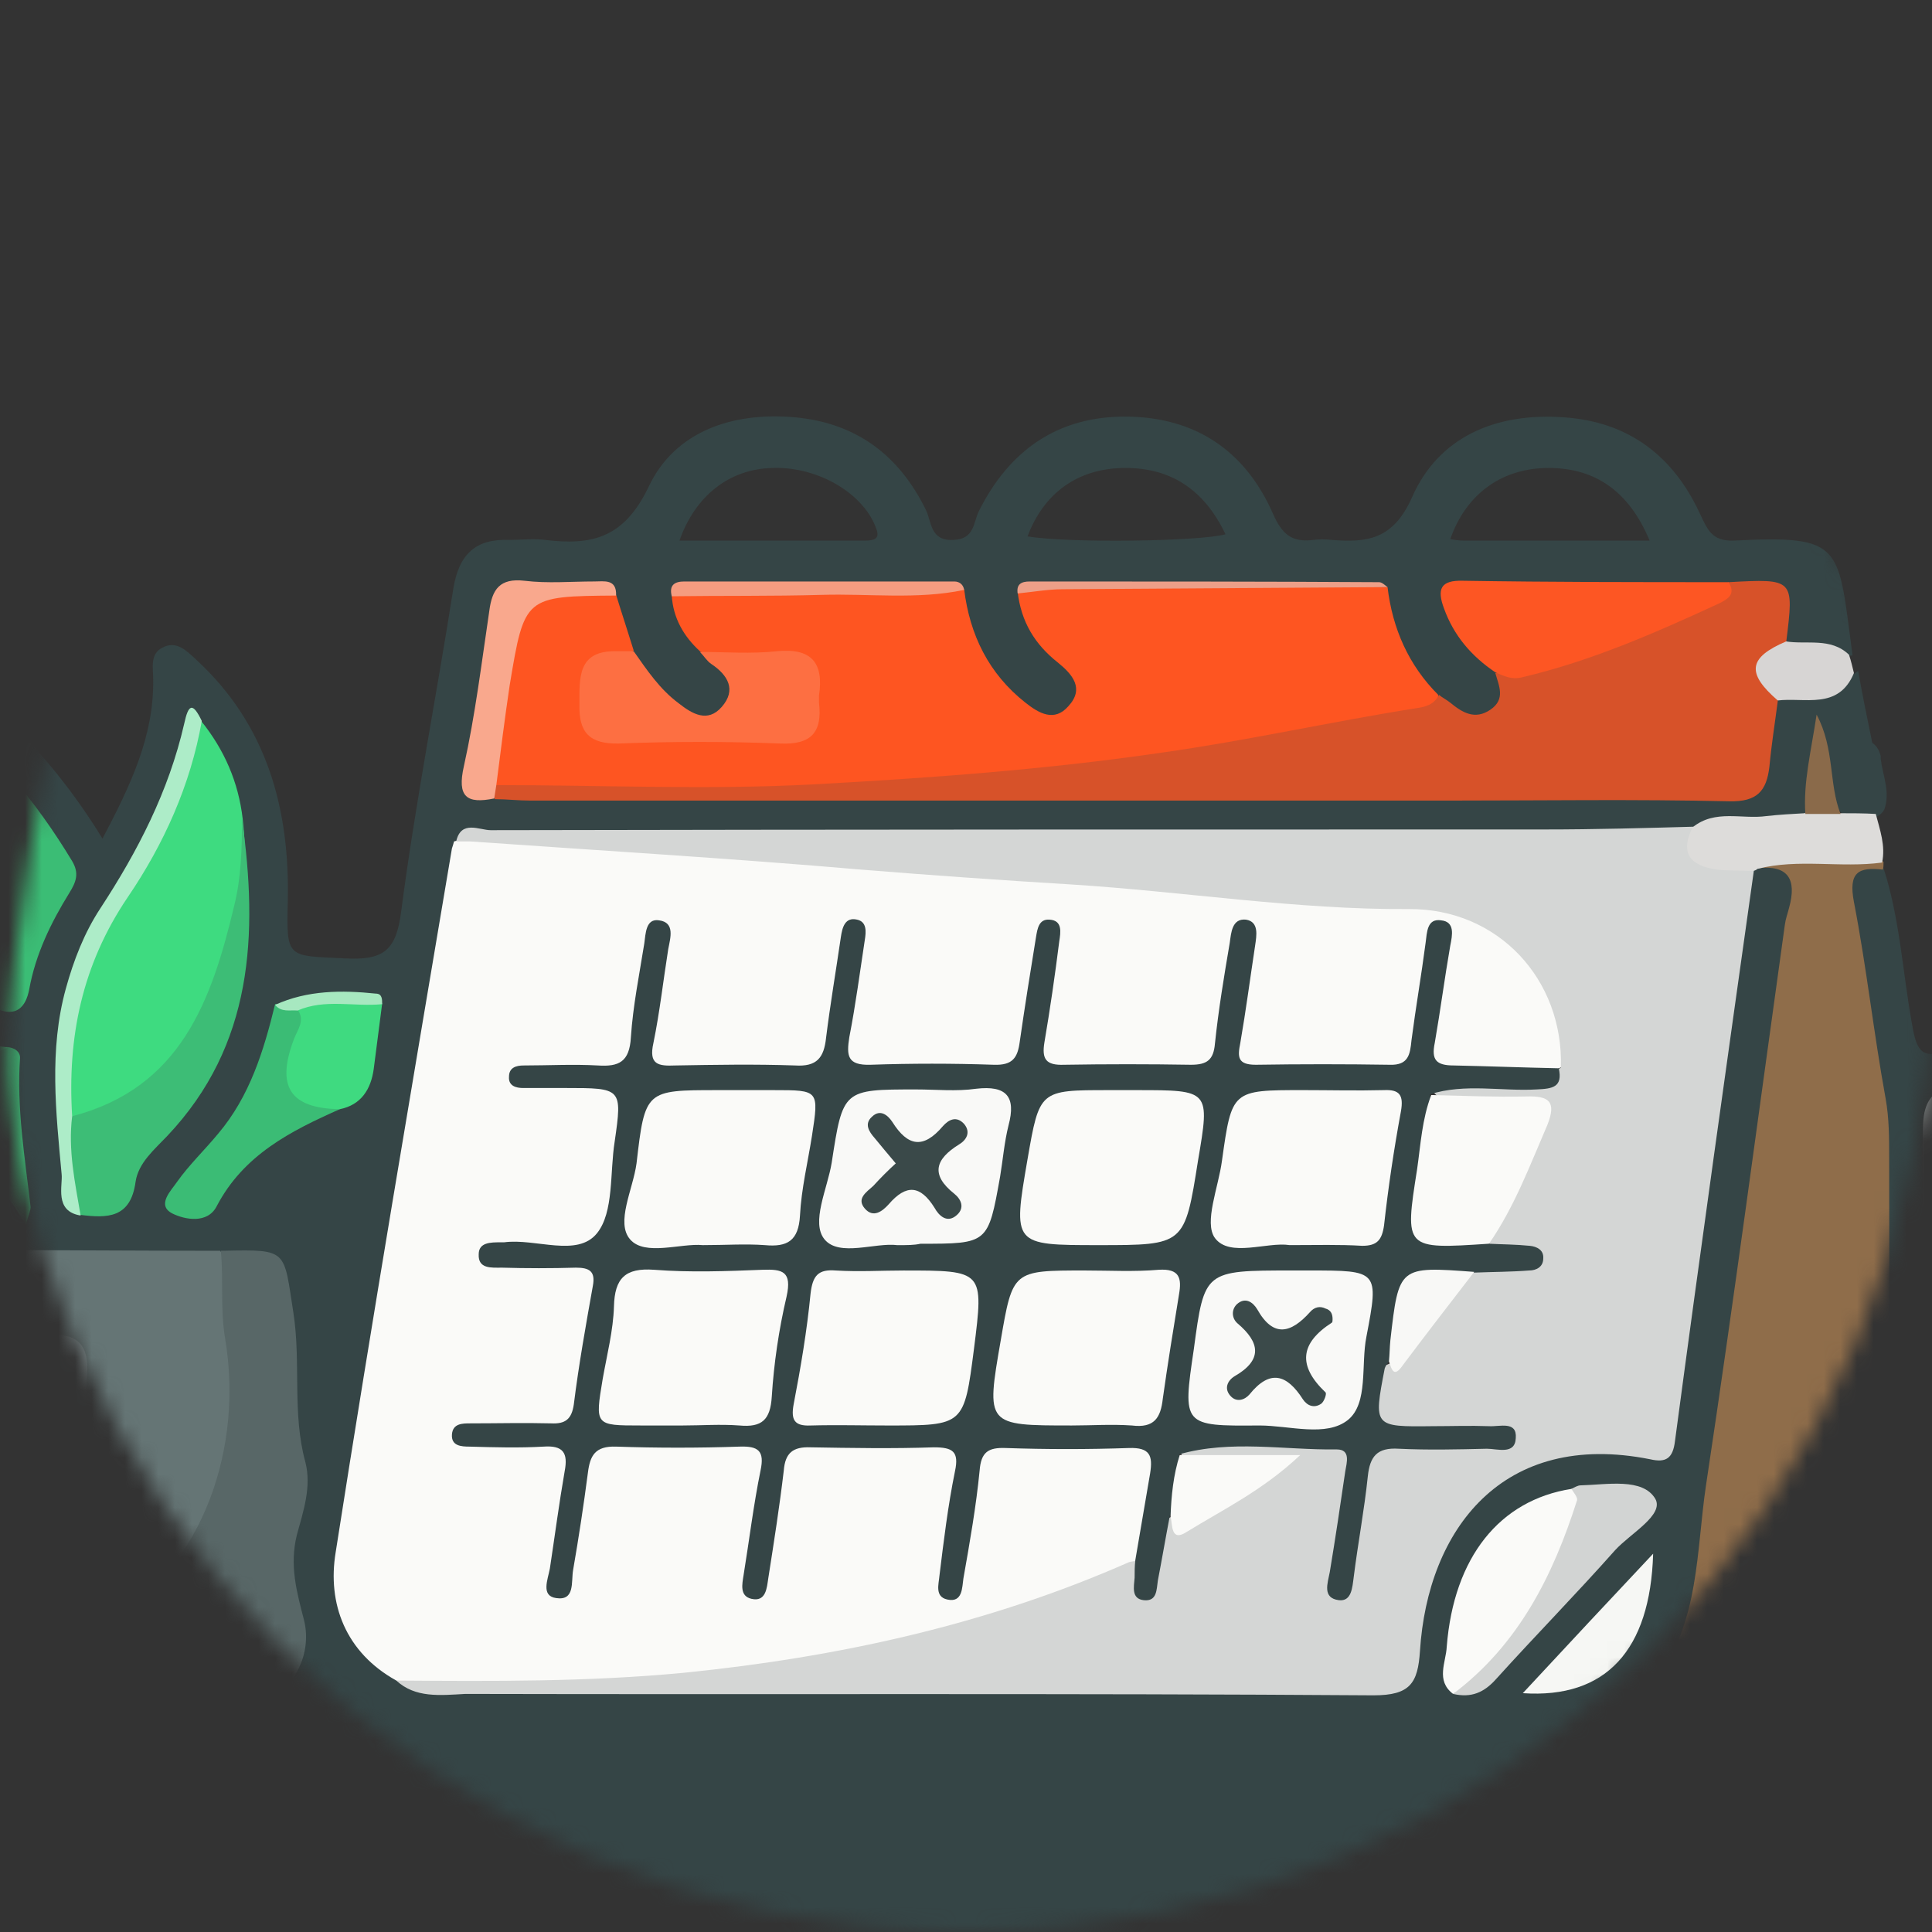 <svg width="116" height="116" viewBox="0 0 116 116" fill="none" xmlns="http://www.w3.org/2000/svg">
<rect x="0" y="0" width="116" height="116" fill="#333333" stroke="none"/>
<mask id="mask0" mask-type="alpha" maskUnits="userSpaceOnUse" x="0" y="0" width="116" height="116">
<circle cx="58" cy="58" r="58" fill="white"/>
</mask>
<g mask="url(#mask0)">
<mask id="mask1" mask-type="alpha" maskUnits="userSpaceOnUse" x="0" y="-78" width="185" height="243">
<path d="M185 71.914C185 123 143.586 164.414 92.5 164.414C41.414 164.414 0 123 0 71.914C0 20.828 41.414 -78 92.5 -78C143.586 -78 185 20.828 185 71.914Z" fill="white"/>
</mask>
<g mask="url(#mask1)">
<path d="M146.888 105.046C139.655 105.131 132.379 105.131 125.103 105.258C97.819 105.765 70.535 105.638 43.251 105.554C25.781 105.512 8.268 105.258 -9.202 105.131C-9.921 105.131 -10.598 105.173 -11.317 105.173C-10.429 104.2 -9.244 104.454 -8.144 104.412C-2.73 104.243 2.685 104.792 8.099 104.792C44.689 104.877 81.237 104.962 117.828 104.75C126.415 104.708 135.002 104.454 143.589 104.412C144.731 104.412 145.915 104.243 146.888 105.046Z" fill="#9FF8F6"/>
<path d="M15.629 72.982C19.182 73.405 19.394 73.617 19.817 77.297C20.959 74.632 21.044 71.713 21.593 68.837C18.463 69.429 16.39 70.91 15.629 72.982ZM150.822 102.466C152.641 99.505 152.768 98.659 151.88 96.967C150.315 96.925 148.284 97.475 147.396 96.671C146.465 95.867 148.411 94.26 148.369 92.822C148.327 90.41 149.13 88.803 151.795 88.549C152.303 88.507 152.726 87.957 153.191 87.661C154.968 85.419 154.291 82.712 154.587 80.174C154.545 78.904 154.545 77.635 154.46 76.367C154.291 74.124 153.318 72.136 151.119 71.756C148.58 71.333 148.496 69.979 148.665 68.033C148.877 65.664 148.031 63.888 145.619 63.126C144.646 62.83 144.9 62.323 145.196 61.688C146.254 59.404 147.269 57.077 148.284 54.751C149.342 52.34 148.707 50.055 146.931 49.252C144.985 48.363 142.87 49.505 141.855 52.044C140.586 55.174 139.317 58.262 138.132 61.434C137.709 62.576 137.117 62.915 135.975 62.873C130.349 62.83 124.723 62.83 119.097 62.873C118.378 62.873 117.616 62.746 117.024 62.999C115.205 63.803 115.036 62.788 114.782 61.392C114.232 58.304 114.063 55.131 113.09 52.128C112.582 51.959 112.202 51.874 111.863 51.832C111.694 51.832 111.567 51.832 111.44 51.832C110.89 51.959 110.721 52.467 110.764 53.566C110.764 54.835 110.975 56.104 111.229 57.331C112.413 63.338 113.217 69.387 113.005 75.605C112.836 80.47 112.963 85.334 112.963 90.199C112.963 91.637 113.048 93.033 113.64 94.344C114.274 95.74 113.978 96.206 112.371 96.079C109.114 95.867 108.522 96.459 108.522 99.674C108.522 100.563 108.268 100.986 107.379 101.028C105.561 101.07 103.699 101.07 101.88 101.028C100.781 101.028 100.527 100.563 101.034 99.547C101.796 98.109 102.176 96.502 102.388 94.894C103.022 90.579 103.657 86.265 104.291 81.908C105.603 72.856 106.872 63.761 108.099 54.666C108.352 52.847 108.141 52.044 107.168 51.832H107.126C106.745 51.747 106.28 51.705 105.687 51.747C105.603 51.747 105.561 51.747 105.476 51.747C105.349 51.79 105.222 51.874 105.138 51.959C105.053 52.001 105.011 52.086 104.968 52.17L104.926 52.213C104.545 52.889 104.503 53.693 104.418 54.455C103.022 64.353 101.669 74.251 100.231 84.15C99.85 86.772 99.85 86.73 97.185 86.603C92.405 86.392 88.683 88.168 86.398 92.525C85.468 94.302 84.918 96.163 84.706 98.151C84.41 100.689 84.199 100.901 81.703 100.901C67.405 100.901 53.065 100.901 38.767 100.943C34.834 100.943 30.9 100.943 27.008 100.986C26.373 100.986 25.739 100.986 25.147 100.774C24.893 100.689 24.639 100.563 24.427 100.351C21.424 98.49 20.494 95.656 21.044 92.356C23.201 79.243 25.273 66.13 27.515 53.016C27.642 52.17 27.769 51.367 28.235 50.605C28.319 50.521 28.404 50.478 28.488 50.436C29.207 50.013 30.053 50.182 30.857 50.225C31.576 50.225 32.295 50.225 33.057 50.225C54.546 50.309 75.992 50.225 97.481 50.267C98.835 50.267 100.146 50.309 101.5 50.098C101.542 50.098 101.584 50.055 101.627 50.055C101.753 50.013 101.838 49.971 101.965 49.971C104.08 49.421 106.28 49.505 108.437 49.04C108.564 48.956 108.648 48.829 108.733 48.744C108.775 48.702 108.818 48.617 108.86 48.575C109.537 47.475 109.029 46.079 109.495 45.022C109.791 46.121 109.537 47.475 110.298 48.49C110.341 48.575 110.425 48.659 110.51 48.744C110.594 48.829 110.679 48.913 110.721 48.956C111.356 49.252 111.99 49.294 112.667 49.04C112.752 48.998 112.836 48.956 112.921 48.871C112.963 48.829 113.005 48.786 113.048 48.744C113.09 48.702 113.09 48.659 113.132 48.617C113.513 47.56 113.048 46.587 112.921 45.572C112.921 45.529 112.921 45.487 112.921 45.402C112.836 45.064 112.709 44.81 112.413 44.599C112.117 43.16 111.821 41.722 111.567 40.284C110.214 41.299 108.352 41.045 106.956 41.934H106.914C106.745 42.018 106.618 42.145 106.491 42.272C106.237 42.695 106.068 43.16 106.026 43.668C105.73 47.56 104.841 47.221 101.711 47.221C86.017 47.179 70.324 47.221 54.588 47.264H54.546C46.551 47.264 38.514 47.306 30.477 47.306C30.35 47.306 30.265 47.306 30.18 47.306C30.096 47.306 30.053 47.306 29.969 47.306C29.927 47.306 29.842 47.306 29.8 47.306C28.911 47.221 28.531 46.714 28.742 45.487C29.25 42.737 29.673 39.946 30.138 37.154C30.265 36.35 30.477 35.504 31.45 35.462C31.915 35.419 32.338 35.377 32.803 35.335C33.987 35.208 35.13 35.123 36.272 35.631C36.399 35.673 36.483 35.715 36.61 35.8C37.16 36.815 37.287 38 37.795 39.015C37.837 39.099 37.879 39.184 37.922 39.269C37.922 39.311 37.964 39.311 37.964 39.353C38.767 40.876 39.825 42.145 41.39 42.949C42.279 43.372 43.209 43.499 43.886 42.61C44.605 41.722 44.478 40.791 43.801 39.903C43.674 39.734 43.547 39.607 43.378 39.48C43.209 39.311 42.998 39.184 42.828 39.015C42.786 38.972 42.744 38.93 42.702 38.888C42.025 37.915 40.798 37.154 41.39 35.673C41.39 35.673 41.39 35.673 41.39 35.631C46.424 35.166 51.458 35.25 56.534 35.546C56.788 35.546 57.041 35.589 57.295 35.589C57.845 36.223 57.761 37.027 58.014 37.746C58.818 39.903 59.96 41.807 62.075 42.907C63.006 43.414 64.021 43.414 64.74 42.483C65.459 41.553 65.206 40.665 64.529 39.819C64.19 39.395 63.683 39.057 63.344 38.634C62.752 37.788 61.906 37.027 62.329 35.842C62.879 35.25 63.64 35.419 64.317 35.419C69.774 35.419 75.273 35.419 80.73 35.419C81.364 35.419 81.999 35.335 82.591 35.715C83.183 36.181 83.268 36.942 83.48 37.577C84.114 39.269 84.875 40.876 86.271 42.06C86.314 42.103 86.314 42.103 86.356 42.145C86.398 42.187 86.398 42.187 86.441 42.23C87.498 43.033 88.556 43.879 89.909 42.864C90.797 42.187 90.797 41.384 90.417 40.58C90.374 40.495 90.332 40.411 90.29 40.326C90.248 40.242 90.205 40.157 90.121 40.072C89.571 39.311 88.852 38.761 88.344 38C87.963 37.45 87.371 36.858 87.667 36.096C88.006 35.292 88.852 35.504 89.528 35.504C94.182 35.462 98.792 35.504 103.445 35.462H104.122C106.66 35.462 106.703 35.546 106.999 38.169C106.999 38.253 107.041 38.38 107.083 38.465C107.083 38.507 107.126 38.592 107.168 38.634C107.21 38.719 107.295 38.846 107.379 38.93C108.606 39.438 109.917 39.48 111.229 39.353C110.34 32.754 110.764 32.12 104.08 32.458C102.769 32.501 102.515 31.781 102.05 30.808C100.442 27.34 97.735 25.309 93.885 25.056C89.74 24.759 86.356 26.282 84.791 29.836C83.649 32.416 82.084 32.585 79.926 32.416C79.588 32.374 79.207 32.374 78.869 32.416C77.557 32.585 76.965 32.078 76.415 30.808C74.766 27.086 71.805 25.056 67.659 25.013C63.514 24.971 60.595 27.044 58.776 30.682C58.437 31.358 58.522 32.374 57.253 32.416C55.857 32.501 55.942 31.358 55.603 30.639C53.996 27.34 51.416 25.394 47.735 25.056C43.971 24.717 40.502 25.902 38.937 29.243C37.456 32.331 35.51 32.754 32.718 32.416C32.042 32.331 31.323 32.416 30.603 32.416C28.573 32.331 27.558 33.262 27.219 35.335C26.204 41.807 24.935 48.236 24.089 54.708C23.793 57.077 23.032 57.669 20.705 57.543C17.236 57.373 17.194 57.585 17.279 54.116C17.406 48.532 16.01 43.499 11.78 39.607C11.23 39.099 10.595 38.423 9.749 38.888C8.988 39.269 9.199 40.115 9.199 40.791C9.242 44.218 7.846 47.137 6.154 50.352C2.812 44.895 -1.461 40.918 -6.664 37.873C-8.652 36.688 -9.117 36.9 -9.244 39.184C-9.667 45.698 -9.117 52.128 -7.298 58.431C-6.875 59.911 -7.171 60.25 -8.609 60.377C-11.359 60.631 -13.982 61.392 -16.562 62.407C-17.281 62.661 -18.169 62.788 -18.043 63.845C-17.916 64.903 -16.985 64.818 -16.266 64.987C-12.459 65.791 -8.779 66.976 -5.479 69.133C-3.914 70.148 -2.391 71.206 -1.503 73.025C-5.141 73.617 -5.31 73.701 -5.564 77.297C-5.902 81.739 -6.114 86.138 -6.325 90.579C-6.367 91.722 -6.79 92.102 -7.975 92.102C-13.389 92.018 -18.804 92.018 -24.261 91.975C-26.46 93.245 -28.66 94.471 -30.775 95.825C-32.721 97.094 -32.636 99.293 -30.691 100.647C-29.802 101.282 -28.829 101.789 -27.602 102.593C-33.017 103.185 -38.051 102.847 -43 103.82C-41.689 104.116 -40.377 104.327 -39.066 104.37C-29.76 104.708 -20.496 105.004 -11.232 105.3C-10.513 105.3 -9.836 105.258 -9.117 105.258C8.353 105.427 30.265 122.958 47.735 123C75.019 123.042 97.904 105.85 125.188 105.385C132.464 105.258 139.697 105.258 146.973 105.173C154.206 104.497 161.525 105.046 168.716 103.777C162.751 102.804 156.829 102.931 150.822 102.466ZM148.623 74.928C148.58 73.152 149.469 73.236 150.611 73.786C151.711 74.336 152.303 75.267 152.303 76.493C152.345 77.762 152.303 79.031 152.303 80.3C152.303 81.485 152.303 82.712 152.303 83.896C152.303 84.911 151.922 85.799 151.076 86.476C150.484 86.942 149.807 87.153 149.088 86.942C148.284 86.646 148.623 85.842 148.623 85.292C148.623 81.866 148.707 78.397 148.623 74.928ZM92.743 28.101C95.662 28.017 97.777 29.413 99.046 32.458C95.197 32.458 91.517 32.458 87.879 32.458C87.625 32.458 87.329 32.416 87.075 32.374C88.006 29.709 90.078 28.186 92.743 28.101ZM67.321 28.101C70.197 28.017 72.27 29.328 73.581 32.078C72.101 32.501 64.19 32.627 61.695 32.204C62.667 29.624 64.656 28.186 67.321 28.101ZM46.297 28.101C48.877 27.974 51.542 29.413 52.473 31.401C52.727 31.993 52.938 32.458 51.965 32.458C48.285 32.458 44.563 32.458 40.798 32.458C41.729 29.793 43.759 28.186 46.297 28.101Z" fill="#354546"/>
<path d="M113.047 52.212C111.567 52.043 110.975 52.382 111.313 54.158C112.074 58.092 112.497 62.026 113.216 65.96C113.428 67.145 113.428 68.329 113.428 69.513C113.428 75.901 113.47 82.331 113.428 88.718C113.428 91.129 113.47 93.498 114.697 95.655C115.416 96.924 114.739 97.136 113.682 96.967C113.216 96.924 112.709 96.755 112.244 96.671C108.986 96.374 108.183 97.305 109.283 100.351C109.706 101.493 109.409 101.704 108.352 101.704C105.687 101.662 102.98 101.704 100.315 101.662C99.849 101.662 98.792 101.704 99.426 100.858C102.049 97.347 101.838 93.16 102.43 89.183C104.122 77.974 105.602 66.722 107.167 55.512C107.21 55.173 107.337 54.835 107.421 54.497C107.887 52.805 107.379 51.916 105.518 52.128C105.475 51.282 106.195 51.24 106.702 51.24C108.733 51.155 110.763 50.817 112.793 51.493C112.878 51.578 112.963 51.663 113.09 51.747C113.09 51.959 113.09 52.086 113.047 52.212Z" fill="#8F6D4A"/>
<path d="M111.313 40.411C110.382 42.653 108.352 41.85 106.702 42.061C105.349 42.103 104.968 41.215 105.095 40.158C105.222 39.015 105.898 38.212 107.21 38.508C108.479 38.719 109.917 38.254 111.017 39.312C111.144 39.692 111.228 40.073 111.313 40.411Z" fill="#D7D5D4"/>
<path d="M23.792 100.901C20.746 99.209 19.646 96.29 20.154 93.202C22.354 79.116 24.765 65.03 27.134 50.944C27.176 50.817 27.218 50.69 27.261 50.521C29.799 49.801 32.379 50.351 34.959 50.478C39.993 50.774 45.069 51.197 50.103 51.578C56.956 52.086 63.851 52.551 70.704 53.101C75.737 53.482 80.814 53.82 85.847 54.158C90.839 54.497 94.857 59.361 93.842 64.015C91.516 65.326 89.062 64.691 86.651 64.48C85.594 64.395 85.509 63.38 85.594 62.492C85.763 60.757 86.059 59.023 86.27 57.246C85.72 58.854 85.636 60.546 85.382 62.196C85.128 63.888 84.282 64.691 82.59 64.691C80.348 64.691 78.064 64.734 75.822 64.691C74.299 64.649 73.665 63.972 73.876 62.407C74.088 60.673 74.468 58.938 74.553 57.162C74.045 58.896 73.961 60.715 73.622 62.449C73.368 63.93 72.607 64.691 71.042 64.691C68.842 64.691 66.685 64.776 64.485 64.649C62.539 64.564 62.032 63.93 62.201 61.942C62.328 60.419 62.624 58.854 62.751 57.331C62.286 58.938 62.159 60.63 61.863 62.28C61.567 63.93 60.678 64.734 58.986 64.691C56.787 64.649 54.629 64.734 52.43 64.649C50.907 64.607 50.272 63.803 50.441 62.322C50.653 60.63 50.864 58.981 51.076 57.289C50.611 58.812 50.568 60.419 50.23 61.984C49.765 64.141 49.299 64.607 47.142 64.691C45.112 64.776 43.039 64.776 41.008 64.691C38.893 64.607 38.555 64.184 38.724 62.111C38.851 60.419 39.274 58.769 39.443 56.57C38.936 58.6 38.766 60.165 38.47 61.73C37.963 64.268 37.582 64.649 35.002 64.691C34.283 64.691 33.606 64.734 32.802 64.691C33.14 64.818 33.394 64.776 33.648 64.776C37.963 64.776 38.09 64.945 37.37 69.26C36.44 75.013 36.44 75.013 30.729 75.351C30.56 75.351 30.433 75.394 30.137 75.647C31.406 75.901 32.548 75.732 33.69 75.817C35.763 75.943 36.186 76.409 35.975 78.439C35.805 80.258 35.425 82.077 35.171 83.854C34.917 85.673 33.944 86.434 32.167 86.307C31.237 86.265 30.349 86.307 29.418 86.307C29.291 86.392 29.333 86.392 29.587 86.392C34.79 86.307 34.875 86.434 34.029 91.595C33.902 92.483 33.733 93.414 33.733 94.344C34.198 92.61 34.367 90.791 34.621 89.014C34.875 87.238 35.805 86.392 37.582 86.392C39.782 86.392 41.939 86.349 44.139 86.392C45.746 86.434 46.423 87.238 46.169 88.845C45.873 90.622 45.535 92.441 45.45 94.26C46 92.398 46.084 90.453 46.465 88.549C46.761 87.153 47.523 86.434 48.919 86.392C51.33 86.307 53.699 86.307 56.11 86.392C57.548 86.434 58.098 87.153 57.886 88.591C57.59 90.453 57.294 92.356 57.167 94.26C57.717 92.525 57.844 90.706 58.098 88.93C58.352 87.195 59.198 86.307 61.017 86.349C63.132 86.392 65.247 86.349 67.362 86.392C68.927 86.434 69.773 87.238 69.519 88.803C69.265 90.537 69.392 92.356 68.335 93.879C64.781 96.121 60.721 97.136 56.744 98.278C46.55 101.197 36.102 101.535 25.569 101.324C24.976 101.282 24.384 101.155 23.792 100.901Z" fill="#FAFAF8"/>
<path d="M23.794 100.902C29.546 100.944 35.299 100.986 41.052 100.436C50.274 99.506 59.242 97.56 67.786 93.795C67.913 93.753 68.04 93.753 68.209 93.71C68.548 93.88 68.632 94.26 68.802 94.641C69.69 93.584 68.844 91.849 70.282 91.088C70.79 91.426 71.297 91.596 71.847 91.172C73.285 90.073 74.893 89.227 76.839 87.958C75.104 87.873 73.878 88 72.651 87.873C71.974 87.831 71.043 88.085 70.832 86.985C71.34 86.35 72.059 86.35 72.736 86.35C74.851 86.308 76.966 86.266 79.038 86.35C81.196 86.435 81.661 86.985 81.365 89.1C81.153 90.834 80.73 92.568 80.603 94.683C81.196 92.78 81.238 91.13 81.534 89.565C82.084 86.731 82.465 86.392 85.426 86.35C86.61 86.35 87.795 86.35 88.979 86.308C87.668 86.266 86.356 86.308 85.045 86.266C82.465 86.181 82.084 85.758 82.507 83.22C82.592 82.797 82.634 82.374 82.888 82.035C83.48 81.951 83.861 81.655 84.326 81.147C85.849 79.497 86.864 77.425 88.683 76.071C89.571 75.648 90.587 76.071 91.517 75.564C90.883 74.929 89.825 75.394 89.36 74.591C89.825 72.391 91.263 70.572 91.94 68.457C92.532 66.596 92.448 66.511 90.544 66.3C89.021 66.173 87.329 66.934 86.018 65.538C86.779 64.396 88.006 64.861 89.064 64.692C90.587 64.481 92.278 65.2 93.717 64.1C93.886 58.812 89.952 54.54 84.58 54.582C77.812 54.625 71.043 53.525 64.275 53.102C60.088 52.848 55.9 52.552 51.712 52.213C43.886 51.537 36.061 51.071 28.235 50.521C27.939 50.521 27.685 50.521 27.389 50.521C27.685 49.21 28.785 49.845 29.462 49.845C50.57 49.802 71.636 49.802 92.744 49.802C95.747 49.802 98.793 49.718 101.796 49.633C102.092 50.902 102.769 51.79 104.25 51.706C104.673 51.706 105.096 51.833 105.307 52.256C103.7 63.677 102.092 75.098 100.569 86.519C100.443 87.577 100.02 87.831 99.089 87.619C90.206 85.843 85.722 91.849 85.257 99.125C85.13 101.071 84.664 101.79 82.465 101.79C64.275 101.663 46.128 101.748 27.939 101.705C26.416 101.79 24.936 101.959 23.794 100.902Z" fill="#D4D6D5"/>
<path d="M83.31 35.251C83.606 37.747 84.579 39.947 86.356 41.723C86.314 42.992 85.256 43.035 84.41 43.246C76.669 44.98 68.801 46.165 60.891 46.926C50.992 47.857 41.094 47.561 31.196 47.603C30.688 47.603 30.223 47.645 29.758 47.349C29.292 46.926 29.208 46.376 29.292 45.784C29.631 43.162 29.969 40.497 30.646 37.916C31.365 35.209 33.565 34.532 36.991 35.717C37.329 36.816 37.71 37.959 38.048 39.058C37.076 39.904 35.257 39.862 35.426 41.892C35.553 43.119 35.933 43.923 37.287 43.965C40.502 44.008 43.759 44.008 46.974 43.965C48.285 43.923 48.581 43.077 48.581 41.977C48.581 40.835 48.455 39.862 46.974 39.735C45.324 39.608 43.59 40.031 42.025 39.101C41.052 38.212 40.417 37.112 40.333 35.759C40.713 35.378 41.179 35.294 41.686 35.294C47.101 35.336 52.473 35.124 57.888 35.378C58.226 38.128 59.368 40.454 61.568 42.189C62.371 42.823 63.302 43.373 64.148 42.4C65.121 41.343 64.402 40.497 63.514 39.778C62.118 38.678 61.314 37.324 61.102 35.547C61.398 35.209 61.737 35.04 62.202 35.04C69.266 35.209 76.288 34.955 83.31 35.251Z" fill="#FE5521"/>
<path d="M-3.279 75.479C-2.814 74.844 -2.137 75.056 -1.545 75.056C3.362 75.056 8.269 75.098 13.218 75.098C14.36 76.79 13.853 78.821 14.064 80.639C14.995 88.085 12.795 94.303 6.112 98.364C4.124 99.59 1.882 100.267 -0.403 100.732C-1.037 100.859 -1.883 100.732 -2.01 101.748C-2.814 101.663 -3.321 101.155 -3.744 100.479C-4.633 97.137 -3.914 93.795 -3.787 90.496C-3.617 86.096 -3.152 81.697 -3.068 77.298C-3.025 76.706 -2.898 76.071 -3.279 75.479Z" fill="#657575"/>
<path d="M29.799 47.138C36.144 47.138 42.489 47.434 48.834 47.095C55.814 46.715 62.794 46.207 69.731 45.192C74.849 44.473 79.925 43.33 85.001 42.527C85.594 42.442 86.101 42.315 86.397 41.723C86.609 41.892 86.863 42.019 87.074 42.188C87.793 42.781 88.555 43.246 89.485 42.611C90.416 41.977 89.993 41.173 89.781 40.412C93.885 39.693 97.734 38.17 101.499 36.435C102.345 36.055 103.191 35.759 103.783 34.955C107.717 34.743 107.717 34.743 107.252 38.508C104.967 39.481 104.841 40.412 106.744 42.061C106.575 43.373 106.363 44.684 106.237 46.038C106.067 47.476 105.517 48.153 103.825 48.11C98.199 47.983 92.573 48.068 86.947 48.068C68.589 48.068 50.188 48.068 31.829 48.068C31.11 48.068 30.433 47.983 29.714 47.983C29.503 47.645 29.503 47.391 29.799 47.138Z" fill="#D75229"/>
<path d="M-1.969 101.789C-2.18 101.239 -3.196 100.647 -1.504 100.393C1.331 100.012 3.995 99.039 6.491 97.516C12.287 93.963 14.613 86.856 13.513 80.342C13.217 78.566 13.429 76.831 13.259 75.097C13.344 75.097 13.386 75.097 13.471 75.097C17.32 75.012 17.024 75.055 17.616 78.819C18.082 81.823 17.532 84.868 18.335 87.787C18.716 89.268 18.209 90.748 17.828 92.144C17.363 94.005 17.828 95.613 18.251 97.263C18.801 99.42 17.489 101.958 15.248 102C9.622 102.169 3.995 102 -1.588 101.958C-1.757 102.043 -1.884 101.873 -1.969 101.789Z" fill="#586767"/>
<path d="M12.076 43.287C13.472 45.021 14.318 46.967 14.572 49.167C15.122 54.285 14.107 59.065 11.019 63.253C9.411 65.453 7.423 67.356 4.25 67.06C3.32 63.041 3.997 59.234 5.985 55.681C8.1 52.001 10.384 48.448 11.315 44.26C11.442 43.879 11.653 43.498 12.076 43.287Z" fill="#3EDB80"/>
<path d="M-5.776 41.172C-5.014 41.341 -4.507 41.891 -4.041 42.441C-1.376 45.19 0.443 48.363 0.908 52.212C1.204 54.708 0.612 56.95 -1.038 58.896C-1.799 59.826 -2.688 60.461 -3.957 59.784C-5.056 58.092 -5.183 56.104 -5.649 54.2C-6.579 50.435 -6.325 46.544 -6.622 42.737C-6.622 42.06 -6.452 41.468 -5.776 41.172Z" fill="#3EDB80"/>
<path d="M118.166 96.206C117.997 96.248 117.87 96.248 117.701 96.291C116.094 94.556 115.459 92.441 115.459 90.157C115.417 82.712 115.459 75.267 115.459 67.822C115.459 66.68 115.671 65.707 116.855 65.284C123.708 65.284 130.561 65.326 137.413 65.326C138.302 65.326 139.232 65.411 140.121 65.453C140.248 67.061 138.936 66.765 138.132 66.807C135.764 66.934 133.352 66.849 130.941 66.849C127.557 66.849 124.173 66.807 120.789 66.849C118.42 66.892 117.997 67.272 117.955 69.514C117.913 76.832 117.955 84.15 117.913 91.468C117.955 93.076 119.309 94.599 118.166 96.206Z" fill="#EDF9FB"/>
<path d="M103.785 34.954C104.208 35.631 103.827 35.927 103.235 36.223C99.385 37.999 95.536 39.691 91.391 40.664C90.756 40.834 90.291 40.58 89.783 40.368C88.345 39.395 87.287 38.169 86.695 36.519C86.272 35.377 86.484 34.827 87.837 34.869C93.125 34.954 98.455 34.954 103.785 34.954Z" fill="#FD5623"/>
<path d="M127.431 102.085C123.37 102.128 119.351 102.128 115.29 102.17C113.471 102.17 112.075 101.451 111.314 99.674C111.229 99.04 111.652 98.997 112.118 98.997C120.916 99.04 129.715 98.913 138.514 99.082C138.683 99.082 138.767 99.167 138.852 99.674C135.51 102.339 131.322 101.493 127.431 102.085Z" fill="#E4F9FD"/>
<path d="M42.025 39.143C43.547 39.143 45.112 39.27 46.635 39.1C48.75 38.889 49.469 39.819 49.173 41.765C49.173 41.892 49.173 42.061 49.173 42.188C49.385 43.965 48.708 44.726 46.847 44.642C43.632 44.515 40.375 44.515 37.16 44.642C35.383 44.684 34.749 43.965 34.791 42.315C34.791 40.708 34.664 39.058 36.991 39.1C37.329 39.1 37.71 39.1 38.048 39.1C38.852 40.242 39.613 41.385 40.755 42.23C41.559 42.865 42.49 43.415 43.336 42.442C44.224 41.427 43.717 40.538 42.701 39.862C42.447 39.693 42.278 39.396 42.025 39.143Z" fill="#FD6F42"/>
<path d="M4.334 67.018C10.849 65.326 12.71 60.08 14.064 54.37C14.487 52.678 14.529 50.901 14.529 49.167C15.502 56.104 15.206 62.745 10.045 68.202C9.284 69.006 8.311 69.81 8.141 70.952C7.845 73.151 6.449 73.151 4.8 72.94C3.954 71.079 3.488 69.09 4.334 67.018Z" fill="#3DBD76"/>
<path d="M127.429 102.085C130.221 101.45 133.098 101.366 135.847 100.477C136.693 100.181 137.581 99.927 138.427 99.335C137.92 99.293 137.455 99.293 136.947 99.293C129.121 99.293 121.296 99.293 113.512 99.293C112.793 99.293 111.947 98.997 111.313 99.716C110.72 98.616 111.693 98.955 112.116 98.955C113.724 98.912 115.373 98.912 116.981 98.955C127.387 98.997 137.793 99.082 148.199 99.166C148.749 99.166 149.595 98.785 149.849 99.631C150.018 100.308 149.426 100.774 148.918 101.197C148.157 101.831 147.268 102.254 146.211 102.254C139.95 102.127 133.69 102.085 127.429 102.085Z" fill="#B0C2C7"/>
<path d="M-3.661 59.785C-1.884 59.489 -0.361 57.67 0.146 55.639C0.992 52.298 -0.192 49.379 -1.588 46.46C-2.265 45.022 -3.788 44.091 -4.041 42.442C-0.488 44.853 2.135 48.068 4.334 51.706C4.757 52.425 4.588 52.932 4.165 53.609C3.065 55.386 2.135 57.289 1.754 59.404C1.542 60.504 0.95 61.054 -0.15 60.589C-1.546 59.996 -3.111 60.716 -4.464 59.996C-4.211 59.658 -3.957 59.616 -3.661 59.785Z" fill="#3BBD75"/>
<path d="M87.245 101.705C86.187 100.901 86.822 99.801 86.864 98.87C87.287 93.498 90.037 90.072 94.351 89.395C95.155 89.226 95.197 89.818 95.07 90.283C94.013 94.64 91.855 98.363 88.429 101.282C88.133 101.535 87.625 101.451 87.245 101.705Z" fill="#FAFAF8"/>
<path d="M20.409 66.595C17.448 67.907 14.614 69.345 13.006 72.433C12.456 73.49 11.103 73.237 10.341 72.856C9.368 72.348 10.299 71.46 10.637 70.952C11.357 69.937 12.287 69.049 13.091 68.076C14.994 65.834 15.84 63.084 16.517 60.293C17.025 60.25 17.532 60.208 18.04 60.419C18.632 60.8 18.463 61.392 18.336 61.9C17.659 65.2 17.659 65.2 20.409 66.595Z" fill="#3BBC75"/>
<path d="M105.18 52.296C104.503 52.254 103.784 52.296 103.107 52.212C101.542 52 100.823 51.281 101.626 49.674C102.98 48.574 104.587 49.208 106.068 48.997C106.829 48.912 107.591 48.87 108.352 48.828C109.071 48.278 109.79 48.362 110.467 48.828C111.186 48.828 111.905 48.828 112.624 48.87C112.878 49.843 113.217 50.773 113.005 51.789C110.509 52.127 107.971 51.535 105.518 52.169C105.433 52.254 105.306 52.296 105.18 52.296Z" fill="#DDDCDA"/>
<path d="M87.245 101.705C91.179 98.743 93.251 94.598 94.69 90.072C94.732 89.903 94.478 89.606 94.351 89.395C94.52 89.31 94.732 89.183 94.901 89.183C96.508 89.141 98.624 88.718 99.385 89.987C99.935 90.96 97.904 92.06 96.974 93.075C94.647 95.698 92.194 98.194 89.825 100.816C89.106 101.62 88.344 101.958 87.245 101.705Z" fill="#D2D4D3"/>
<path d="M0.484 62.873C0.865 62.915 1.203 63.127 1.203 63.508C0.992 66.553 1.499 69.514 1.838 72.475C1.838 72.644 1.753 72.856 1.542 73.533C-0.743 69.641 -3.957 67.315 -7.511 65.284C-7.13 64.1 -6.284 64.734 -5.734 64.988C-3.873 65.792 -2.308 65.623 -1.293 63.719C-0.827 63.042 -0.15 63.085 0.484 62.873Z" fill="#3DBB76"/>
<path d="M29.8 47.137C29.758 47.391 29.715 47.687 29.673 47.941C28.023 48.279 27.431 47.856 27.854 45.995C28.531 42.949 28.912 39.819 29.377 36.688C29.546 35.377 30.011 34.7 31.492 34.87C32.888 35.039 34.284 34.912 35.68 34.912C36.272 34.912 37.033 34.743 36.991 35.758C31.492 35.8 31.492 35.8 30.604 41.13C30.307 43.118 30.054 45.149 29.8 47.137Z" fill="#F9A88D"/>
<path d="M4.333 67.018C4.079 69.048 4.502 70.994 4.841 72.982C3.233 72.728 3.783 71.163 3.699 70.486C3.36 66.806 2.937 63.041 3.952 59.361C4.418 57.669 5.052 56.02 6.025 54.539C8.267 51.113 10.128 47.517 11.059 43.456C11.313 42.272 11.566 42.145 12.116 43.287C11.44 47.136 9.832 50.69 7.675 53.862C4.925 57.923 4.037 62.28 4.333 67.018Z" fill="#ADECC8"/>
<path d="M20.408 66.596C17.405 66.553 16.559 65.242 17.659 62.365C17.87 61.816 18.336 61.266 17.87 60.631C19.478 59.447 21.212 59.574 22.946 60.25C22.777 61.562 22.608 62.873 22.439 64.184C22.27 65.411 21.677 66.342 20.408 66.596Z" fill="#3FDA80"/>
<path d="M0.485 62.872C0.273 62.999 -0.107 63.084 -0.192 63.295C-1.8 66.425 -4.126 66.722 -7.003 65.072C-7.087 65.029 -7.341 65.241 -7.51 65.326C-9.033 64.818 -10.556 64.268 -12.079 63.76C-9.16 62.407 -6.03 62.238 -2.899 62.449C-2.011 62.534 -1.08 62.364 -0.234 62.788C0.062 62.83 0.273 62.872 0.485 62.872Z" fill="#3ED980"/>
<path d="M91.432 101.661C94.139 98.743 96.635 96.078 99.257 93.286C99.088 99.081 96.423 102 91.432 101.661Z" fill="#F6F7F4"/>
<path d="M57.888 35.42C55.054 36.013 52.177 35.632 49.343 35.717C46.34 35.801 43.337 35.759 40.333 35.801C40.164 35.124 40.502 34.913 41.094 34.913C46.509 34.913 51.923 34.913 57.296 34.913C57.634 34.913 57.846 35.124 57.888 35.42Z" fill="#F59C80"/>
<path d="M83.31 35.251C76.795 35.294 70.323 35.336 63.809 35.378C62.921 35.378 61.99 35.547 61.102 35.632C61.017 35.082 61.313 34.913 61.821 34.913C68.8 34.913 75.822 34.913 82.802 34.955C82.971 34.955 83.141 35.124 83.31 35.251Z" fill="#ED9F88"/>
<path d="M110.51 48.87C109.791 48.87 109.114 48.87 108.395 48.87C108.268 46.967 108.733 45.148 109.072 42.906C110.172 44.979 109.791 47.051 110.51 48.87Z" fill="#8A6A4A"/>
<path d="M22.946 60.292C21.254 60.461 19.52 59.954 17.87 60.673C17.405 60.631 16.897 60.8 16.517 60.334C18.462 59.446 20.535 59.446 22.566 59.658C22.946 59.658 22.946 59.996 22.946 60.292Z" fill="#A7E8C0"/>
<path d="M93.59 64.141C93.843 65.283 93.209 65.368 92.278 65.41C90.163 65.537 87.963 65.03 85.849 65.706C86.314 67.695 85.637 69.556 85.383 71.459C85.087 73.913 85.045 73.913 87.414 74.082C88.091 74.124 88.81 74.124 89.359 74.674C90.206 74.716 91.009 74.716 91.855 74.801C92.278 74.843 92.701 75.055 92.659 75.562C92.659 76.07 92.236 76.282 91.813 76.282C90.713 76.366 89.613 76.366 88.513 76.409C85.425 76.578 83.903 78.227 83.776 81.315C83.776 81.527 83.522 81.654 83.353 81.781C83.268 81.908 83.184 82.034 83.141 82.161C82.464 85.672 82.464 85.672 86.018 85.63C87.16 85.63 88.26 85.588 89.402 85.63C90.036 85.672 91.094 85.292 91.009 86.349C90.967 87.364 89.909 86.984 89.275 86.984C87.498 87.026 85.764 87.068 83.987 86.984C82.676 86.899 82.253 87.449 82.126 88.633C81.915 90.664 81.534 92.652 81.28 94.683C81.195 95.317 81.153 96.163 80.392 96.078C79.376 95.951 79.715 95.063 79.842 94.386C80.18 92.356 80.476 90.368 80.772 88.337C80.857 87.83 81.111 87.026 80.265 87.026C77.092 87.068 73.92 86.434 70.789 87.322C71.17 88.633 71.128 89.86 70.24 91.002C69.986 92.314 69.774 93.583 69.52 94.894C69.436 95.444 69.478 96.163 68.674 96.078C67.913 95.994 68.082 95.275 68.124 94.725C68.124 94.386 68.124 94.048 68.167 93.667C68.463 91.933 68.759 90.199 69.055 88.464C69.224 87.407 69.055 86.899 67.786 86.941C65.333 87.026 62.837 87.026 60.383 86.941C59.326 86.899 58.903 87.195 58.818 88.295C58.607 90.452 58.226 92.61 57.845 94.767C57.761 95.317 57.803 96.248 56.872 96.036C56.111 95.867 56.365 95.106 56.407 94.598C56.661 92.525 56.915 90.41 57.338 88.337C57.592 87.153 57.211 86.899 56.069 86.899C53.615 86.984 51.12 86.941 48.666 86.899C47.609 86.857 47.143 87.237 47.059 88.295C46.805 90.452 46.466 92.61 46.128 94.767C46.043 95.317 46.001 96.205 45.113 95.994C44.394 95.825 44.563 95.106 44.648 94.556C44.986 92.483 45.24 90.368 45.663 88.295C45.916 87.111 45.536 86.814 44.394 86.857C41.94 86.941 39.444 86.941 36.991 86.857C35.722 86.814 35.426 87.407 35.299 88.422C35.045 90.368 34.749 92.314 34.411 94.26C34.284 94.979 34.538 96.121 33.395 95.951C32.465 95.825 32.888 94.852 33.015 94.175C33.311 92.229 33.565 90.283 33.903 88.337C34.115 87.237 33.819 86.772 32.634 86.857C31.154 86.941 29.673 86.899 28.192 86.857C27.685 86.857 27.093 86.814 27.135 86.138C27.177 85.461 27.77 85.461 28.235 85.461C29.842 85.461 31.492 85.419 33.099 85.461C33.945 85.503 34.326 85.207 34.453 84.319C34.749 81.95 35.172 79.581 35.595 77.212C35.764 76.324 35.384 76.112 34.58 76.112C33.099 76.155 31.619 76.155 30.138 76.112C29.504 76.112 28.7 76.197 28.742 75.309C28.742 74.59 29.462 74.59 30.054 74.59C30.138 74.59 30.181 74.59 30.265 74.59C32.169 74.336 34.664 75.52 35.849 74.04C36.864 72.771 36.61 70.402 36.906 68.54C37.372 65.326 37.33 65.326 33.945 65.326C33.099 65.326 32.253 65.326 31.407 65.326C30.984 65.326 30.519 65.199 30.561 64.649C30.561 64.099 30.984 63.972 31.45 63.972C32.93 63.972 34.411 63.888 35.891 63.972C37.16 64.057 37.795 63.761 37.879 62.28C38.006 60.377 38.387 58.515 38.683 56.654C38.768 56.062 38.768 55.131 39.571 55.258C40.544 55.385 40.248 56.316 40.121 56.992C39.825 58.854 39.614 60.757 39.233 62.618C38.937 63.93 39.529 64.014 40.544 63.972C42.956 63.93 45.324 63.888 47.736 63.972C49.047 64.057 49.47 63.507 49.597 62.322C49.85 60.292 50.189 58.304 50.485 56.273C50.57 55.681 50.739 55.047 51.458 55.216C52.05 55.343 52.008 55.935 51.923 56.443C51.627 58.388 51.373 60.334 50.993 62.28C50.823 63.38 50.866 63.972 52.262 63.93C54.715 63.845 57.211 63.845 59.664 63.93C60.806 63.972 61.102 63.507 61.229 62.534C61.526 60.461 61.864 58.346 62.202 56.273C62.287 55.766 62.371 55.173 63.006 55.216C63.81 55.258 63.683 55.977 63.598 56.527C63.344 58.557 63.048 60.588 62.71 62.576C62.541 63.591 62.795 63.972 63.894 63.93C66.432 63.888 68.971 63.888 71.508 63.93C72.481 63.93 72.862 63.634 72.947 62.661C73.158 60.63 73.497 58.6 73.835 56.612C73.92 56.02 73.962 55.131 74.808 55.216C75.612 55.343 75.442 56.189 75.358 56.781C75.062 58.727 74.808 60.673 74.47 62.618C74.3 63.464 74.3 63.93 75.4 63.93C78.065 63.888 80.772 63.888 83.437 63.93C84.579 63.972 84.664 63.295 84.749 62.449C85.002 60.503 85.341 58.557 85.595 56.612C85.679 55.977 85.679 55.131 86.525 55.258C87.371 55.343 87.202 56.146 87.075 56.781C86.737 58.727 86.483 60.673 86.145 62.618C85.933 63.634 86.229 63.972 87.287 63.972C89.359 64.014 91.475 64.099 93.59 64.141Z" fill="#354546"/>
<path d="M89.402 74.674C84.326 75.012 84.326 75.012 85.087 70.19C85.299 68.709 85.383 67.186 85.933 65.748C87.837 65.791 89.74 65.875 91.644 65.833C92.997 65.791 93.463 66.129 92.913 67.525C91.855 69.978 90.924 72.474 89.402 74.674Z" fill="#FAFAF8"/>
<path d="M70.282 91.045C70.325 89.818 70.451 88.549 70.832 87.365C73.074 87.365 75.316 87.365 78.066 87.365C75.824 89.48 73.455 90.622 71.255 91.975C70.282 92.61 70.409 91.552 70.282 91.045Z" fill="#FAFAF8"/>
<path d="M83.395 81.739C83.437 81.316 83.437 80.893 83.48 80.47C83.987 76.028 83.987 76.028 88.513 76.366C87.075 78.228 85.637 80.089 84.241 81.95C83.691 82.754 83.564 82.246 83.395 81.739Z" fill="#F8F8F6"/>
<path d="M0.146 85.165C0.146 84.404 0.146 83.642 0.146 82.839C0.146 80.174 0.188 80.258 2.853 80.132C4.757 80.047 5.349 80.808 5.222 82.585C5.095 84.319 5.138 86.096 5.222 87.83C5.264 89.565 4.715 90.411 2.811 90.326C1.077 90.242 -0.108 89.945 0.146 87.873C0.231 86.984 0.146 86.054 0.146 85.165Z" fill="#7B898A"/>
<path d="M65.967 74.759C60.806 74.759 60.806 74.759 61.695 69.598C62.414 65.453 62.414 65.453 66.559 65.453C67.109 65.453 67.701 65.453 68.251 65.453C72.65 65.453 72.65 65.453 71.931 69.683C71.128 74.759 71.128 74.759 65.967 74.759Z" fill="#FAFAF8"/>
<path d="M77.431 74.758C76.078 74.547 73.836 75.52 72.947 74.335C72.27 73.404 73.159 71.29 73.37 69.682C73.963 65.452 73.963 65.452 78.235 65.452C79.842 65.452 81.45 65.494 83.1 65.452C84.03 65.41 84.284 65.748 84.115 66.721C83.692 69.005 83.353 71.29 83.1 73.574C82.973 74.462 82.677 74.8 81.788 74.8C80.392 74.716 79.081 74.758 77.431 74.758Z" fill="#FAFAF8"/>
<path d="M54.249 76.283C59.072 76.283 59.072 76.283 58.48 80.978C57.887 85.589 57.887 85.589 53.319 85.589C51.754 85.589 50.231 85.546 48.666 85.589C47.693 85.631 47.481 85.25 47.651 84.32C48.074 82.12 48.454 79.878 48.666 77.678C48.793 76.579 49.131 76.198 50.188 76.283C51.584 76.367 52.938 76.283 54.249 76.283Z" fill="#FAFAF8"/>
<path d="M42.194 74.759C40.883 74.632 38.726 75.436 37.837 74.42C36.949 73.405 38.007 71.417 38.218 69.852C38.726 65.453 38.768 65.453 43.083 65.453C44.225 65.453 45.325 65.453 46.467 65.453C49.174 65.453 49.174 65.453 48.751 68.202C48.497 69.81 48.116 71.375 48.032 72.982C47.947 74.505 47.27 74.886 45.917 74.759C44.732 74.674 43.59 74.759 42.194 74.759Z" fill="#FAFAF8"/>
<path d="M64.359 85.588C59.199 85.588 59.199 85.588 60.087 80.47C60.806 76.282 60.806 76.282 65.121 76.282C66.602 76.282 68.082 76.367 69.562 76.24C70.832 76.155 70.959 76.747 70.789 77.72C70.451 79.793 70.112 81.866 69.816 83.981C69.689 85.123 69.309 85.757 67.955 85.588C66.728 85.504 65.544 85.588 64.359 85.588Z" fill="#FAFAF8"/>
<path d="M41.009 85.588C40.163 85.588 39.317 85.588 38.471 85.588C35.721 85.588 35.721 85.588 36.186 82.796C36.44 81.358 36.821 79.877 36.863 78.439C36.905 76.747 37.54 76.112 39.274 76.239C41.432 76.408 43.631 76.324 45.789 76.239C46.973 76.197 47.565 76.324 47.227 77.847C46.761 79.835 46.465 81.865 46.339 83.853C46.254 85.249 45.746 85.715 44.393 85.588C43.251 85.503 42.108 85.588 41.009 85.588Z" fill="#FAFAF8"/>
<path d="M53.87 74.76C52.558 74.591 50.401 75.479 49.513 74.422C48.667 73.407 49.682 71.376 49.936 69.811C50.612 65.412 50.612 65.412 55.012 65.412C56.196 65.412 57.423 65.539 58.607 65.37C60.426 65.158 61.019 65.835 60.553 67.569C60.299 68.584 60.215 69.642 60.046 70.657C59.326 74.676 59.326 74.676 55.266 74.676C54.885 74.76 54.504 74.76 53.87 74.76Z" fill="#F9F9F7"/>
<path d="M77.557 76.282C77.896 76.282 78.276 76.282 78.615 76.282C82.76 76.282 82.803 76.282 82.041 80.258C81.703 81.95 82.168 84.234 80.941 85.249C79.63 86.307 77.43 85.588 75.612 85.588C71.001 85.63 71.001 85.588 71.677 81.019C72.312 76.282 72.312 76.282 77.557 76.282Z" fill="#F9F9F7"/>
<path d="M53.783 69.852C53.318 69.302 52.895 68.795 52.514 68.329C52.176 67.949 51.88 67.483 52.345 67.06C52.853 66.553 53.318 66.976 53.572 67.356C54.503 68.837 55.433 69.006 56.618 67.61C56.956 67.23 57.421 66.976 57.887 67.483C58.31 67.991 58.014 68.456 57.59 68.71C56.152 69.598 55.856 70.529 57.294 71.671C57.717 72.01 57.929 72.517 57.464 72.94C56.871 73.49 56.364 72.983 56.11 72.517C55.264 71.164 54.418 71.079 53.36 72.306C52.98 72.729 52.43 73.152 51.922 72.559C51.415 71.967 52.007 71.587 52.43 71.206C52.895 70.698 53.318 70.275 53.783 69.852Z" fill="#3A4949"/>
<path d="M80.01 79.201C80.01 79.286 80.01 79.371 79.968 79.413C78.064 80.64 77.895 81.993 79.587 83.601C79.671 83.685 79.502 84.15 79.333 84.277C78.91 84.573 78.487 84.404 78.233 84.024C77.26 82.501 76.245 82.205 75.018 83.728C74.722 84.066 74.257 84.193 73.918 83.854C73.453 83.389 73.707 82.882 74.13 82.628C75.822 81.655 75.653 80.597 74.299 79.455C73.961 79.159 73.918 78.651 74.257 78.313C74.765 77.848 75.23 78.186 75.484 78.609C76.457 80.344 77.514 80.047 78.656 78.778C78.91 78.482 79.248 78.398 79.587 78.567C79.883 78.651 80.01 78.863 80.01 79.201Z" fill="#3B4A4A"/>
</g>
</g>
</svg>
